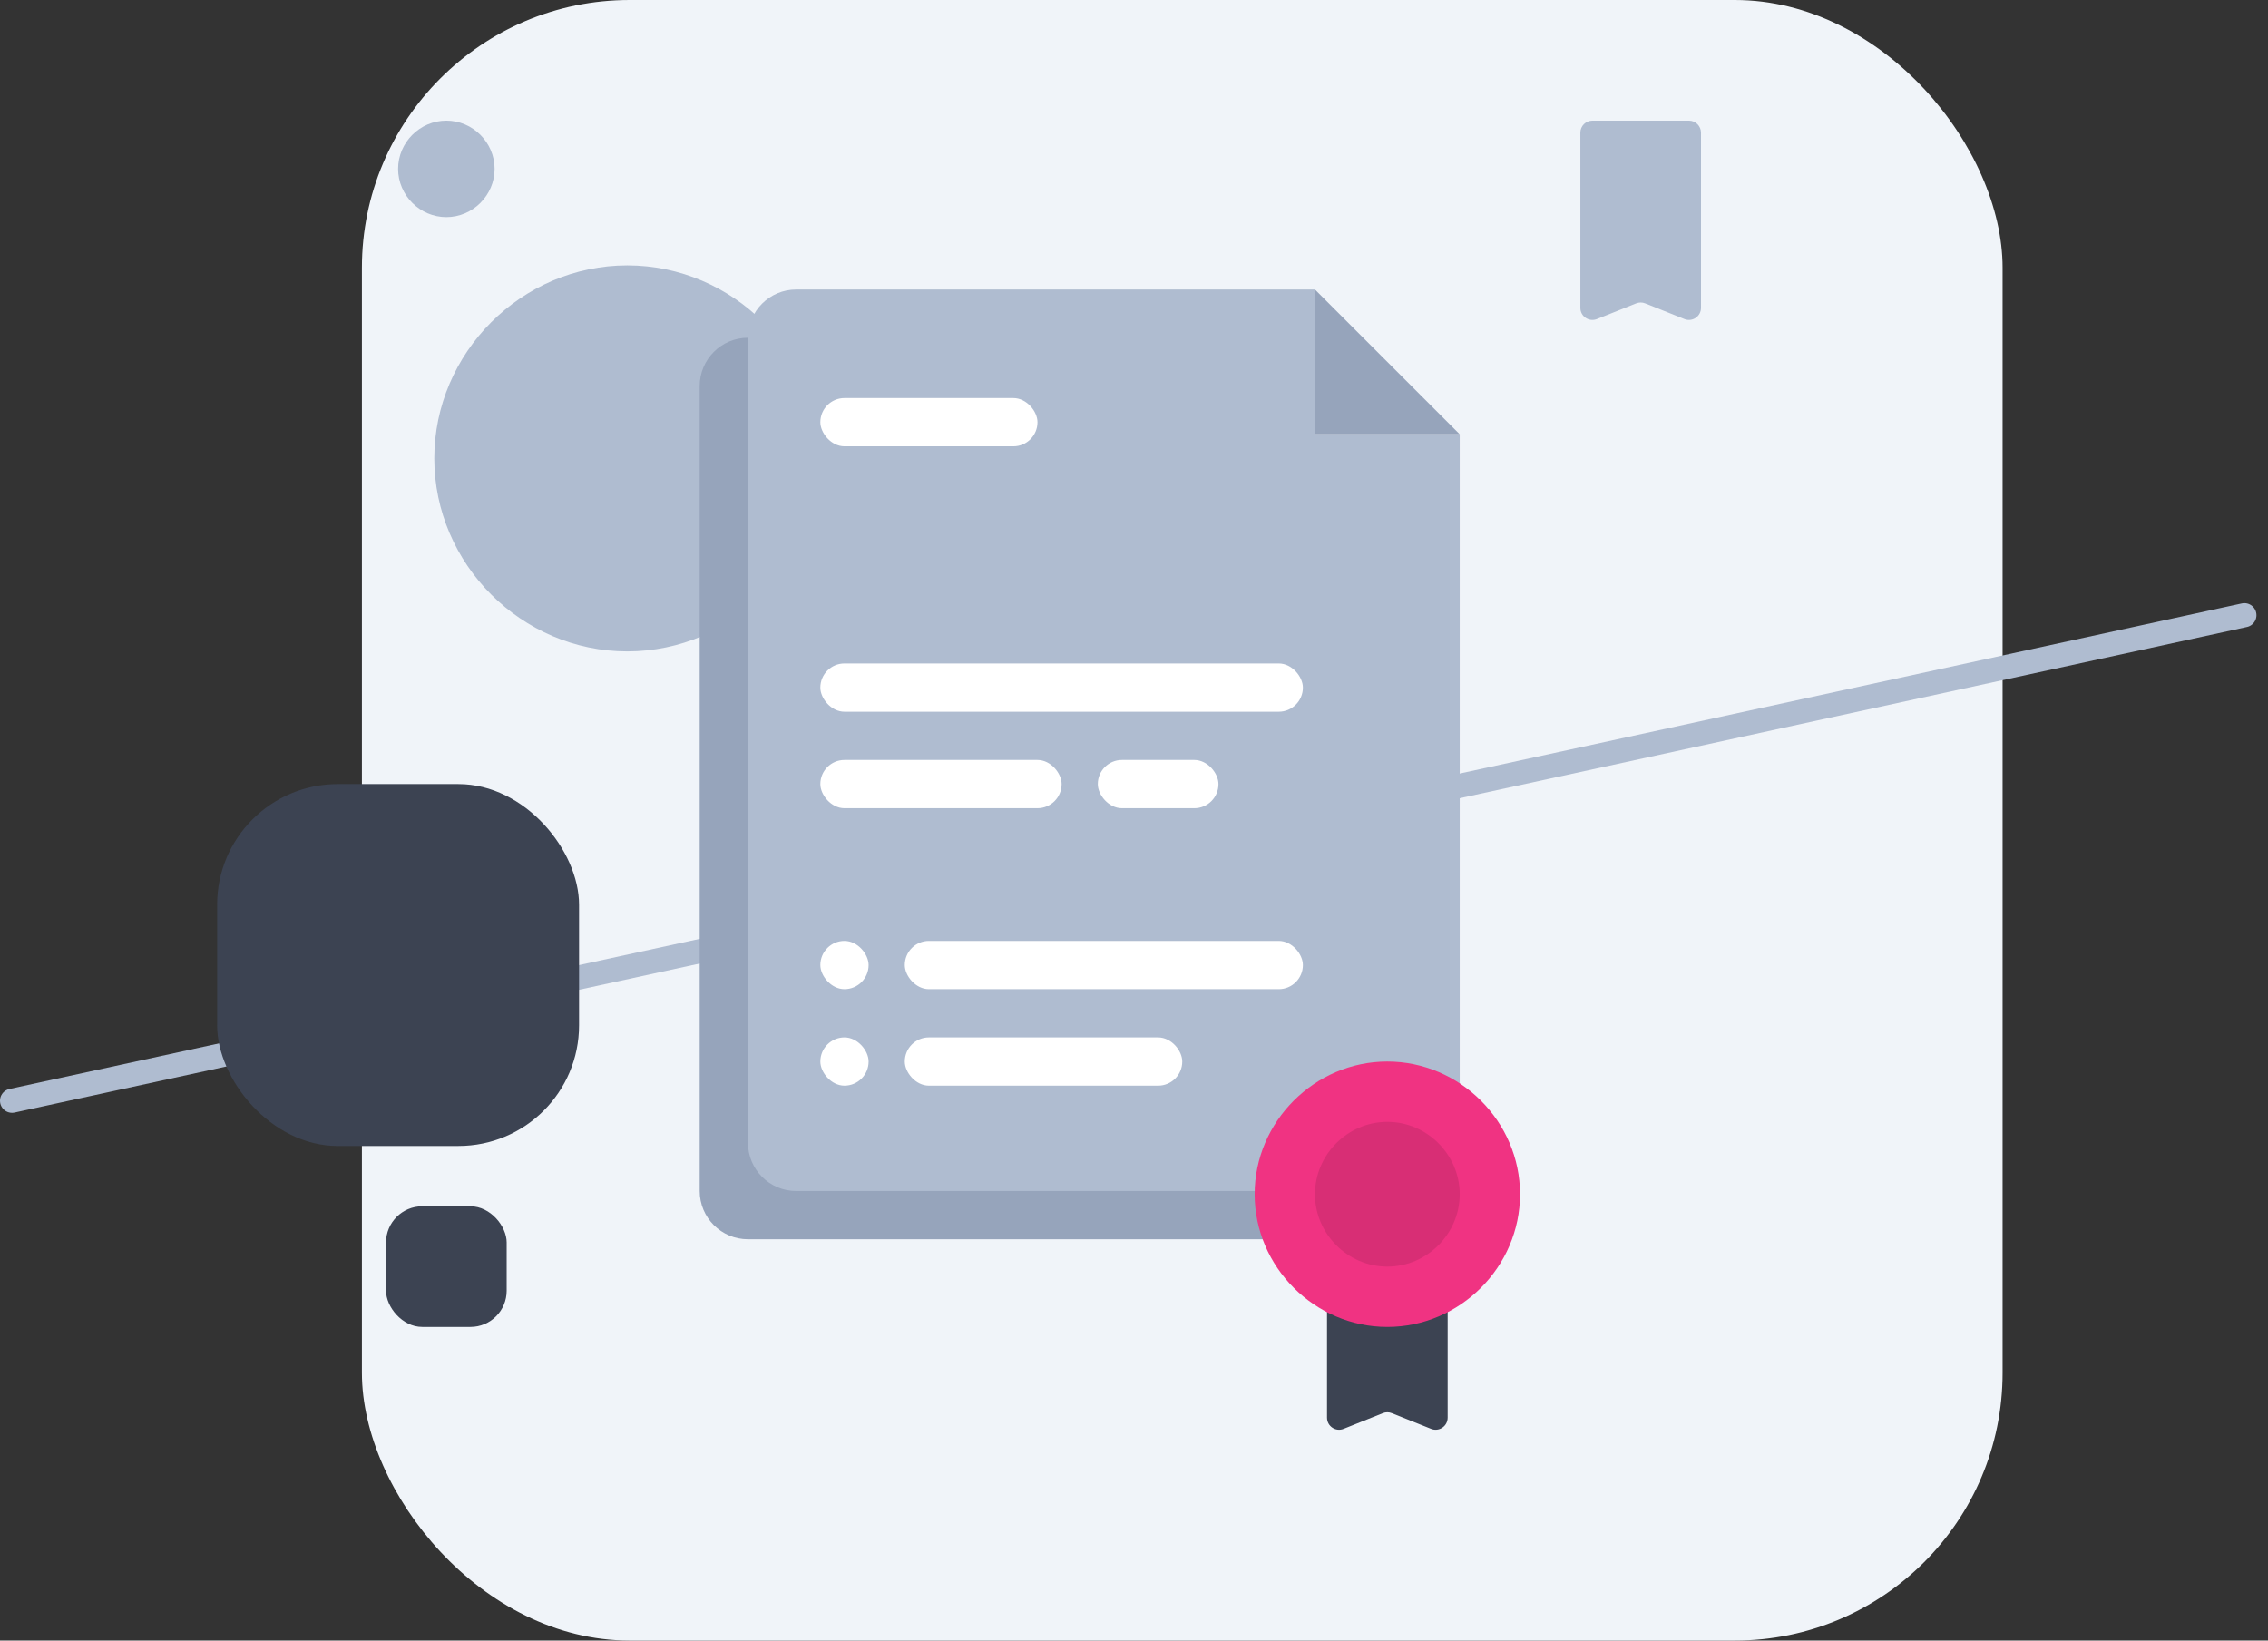<svg width="188" height="136" viewBox="0 0 188 136" fill="none" xmlns="http://www.w3.org/2000/svg">
<rect x="0" y="0" width="188" height="136" fill="#333333" stroke="none"/>
<rect x="30" width="136" height="136" rx="22.198" fill="#F0F4F9"/>
<path d="M1 91.251L186.043 51" stroke="#AFBCD0" stroke-width="2" stroke-linecap="round" stroke-linejoin="round"/>
<path d="M52 22C60.758 22 68 29.242 68 38C68 46.758 60.758 54 52 54C43.242 54 36 46.758 36 38C36 29.242 43.242 22 52 22Z" fill="#AFBCD0"/>
<path d="M37 10C39.19 10 41 11.81 41 14C41 16.189 39.19 18 37 18C34.81 18 33 16.189 33 14C33 11.81 34.81 10 37 10Z" fill="#AFBCD0"/>
<rect x="18" y="65" width="30" height="30" rx="10" fill="#3C4352"/>
<rect x="32" y="100" width="10" height="10" rx="3" fill="#3C4352"/>
<path d="M121 36L109 24L109 36H121Z" fill="#96A4BB"/>
<path d="M58 32C58 29.791 59.791 28 62 28H105V40H117V98.733C117 100.942 115.209 102.733 113 102.733H62C59.791 102.733 58 100.942 58 98.733V32Z" fill="#96A4BB"/>
<path d="M62 28C62 25.791 63.791 24 66 24H109V36H121V94.733C121 96.942 119.209 98.733 117 98.733H66C63.791 98.733 62 96.942 62 94.733V28Z" fill="#AFBCD0"/>
<rect x="68" y="33" width="18" height="4" rx="2" fill="white"/>
<rect x="68" y="55" width="40" height="4" rx="2" fill="white"/>
<rect x="68" y="63" width="20" height="4" rx="2" fill="white"/>
<rect x="68" y="78" width="4" height="4" rx="2" fill="white"/>
<rect x="68" y="86" width="4" height="4" rx="2" fill="white"/>
<rect x="75" y="78" width="33" height="4" rx="2" fill="white"/>
<rect x="75" y="86" width="23" height="4" rx="2" fill="white"/>
<rect x="91" y="63" width="10" height="4" rx="2" fill="white"/>
<path d="M110 103C110 102.448 110.448 102 111 102H119C119.552 102 120 102.448 120 103V117.523C120 118.23 119.285 118.714 118.629 118.451L115.371 117.149C115.133 117.053 114.867 117.053 114.629 117.149L111.371 118.451C110.715 118.714 110 118.23 110 117.523V103Z" fill="#3C4352"/>
<path d="M131 11C131 10.448 131.448 10 132 10H140C140.552 10 141 10.448 141 11V25.523C141 26.23 140.285 26.714 139.629 26.451L136.371 25.149C136.133 25.053 135.867 25.053 135.629 25.149L132.371 26.451C131.715 26.714 131 26.23 131 25.523V11Z" fill="#AFBCD0"/>
<path d="M115 88C121.021 88 126 92.979 126 99C126 105.021 121.021 110 115 110C108.979 110 104 105.021 104 99C104 92.979 108.979 88 115 88Z" fill="#F03382"/>
<path d="M115 93C118.284 93 121 95.716 121 99C121 102.284 118.284 105 115 105C111.716 105 109 102.284 109 99C109 95.716 111.716 93 115 93Z" fill="#D82E75"/>
</svg>
